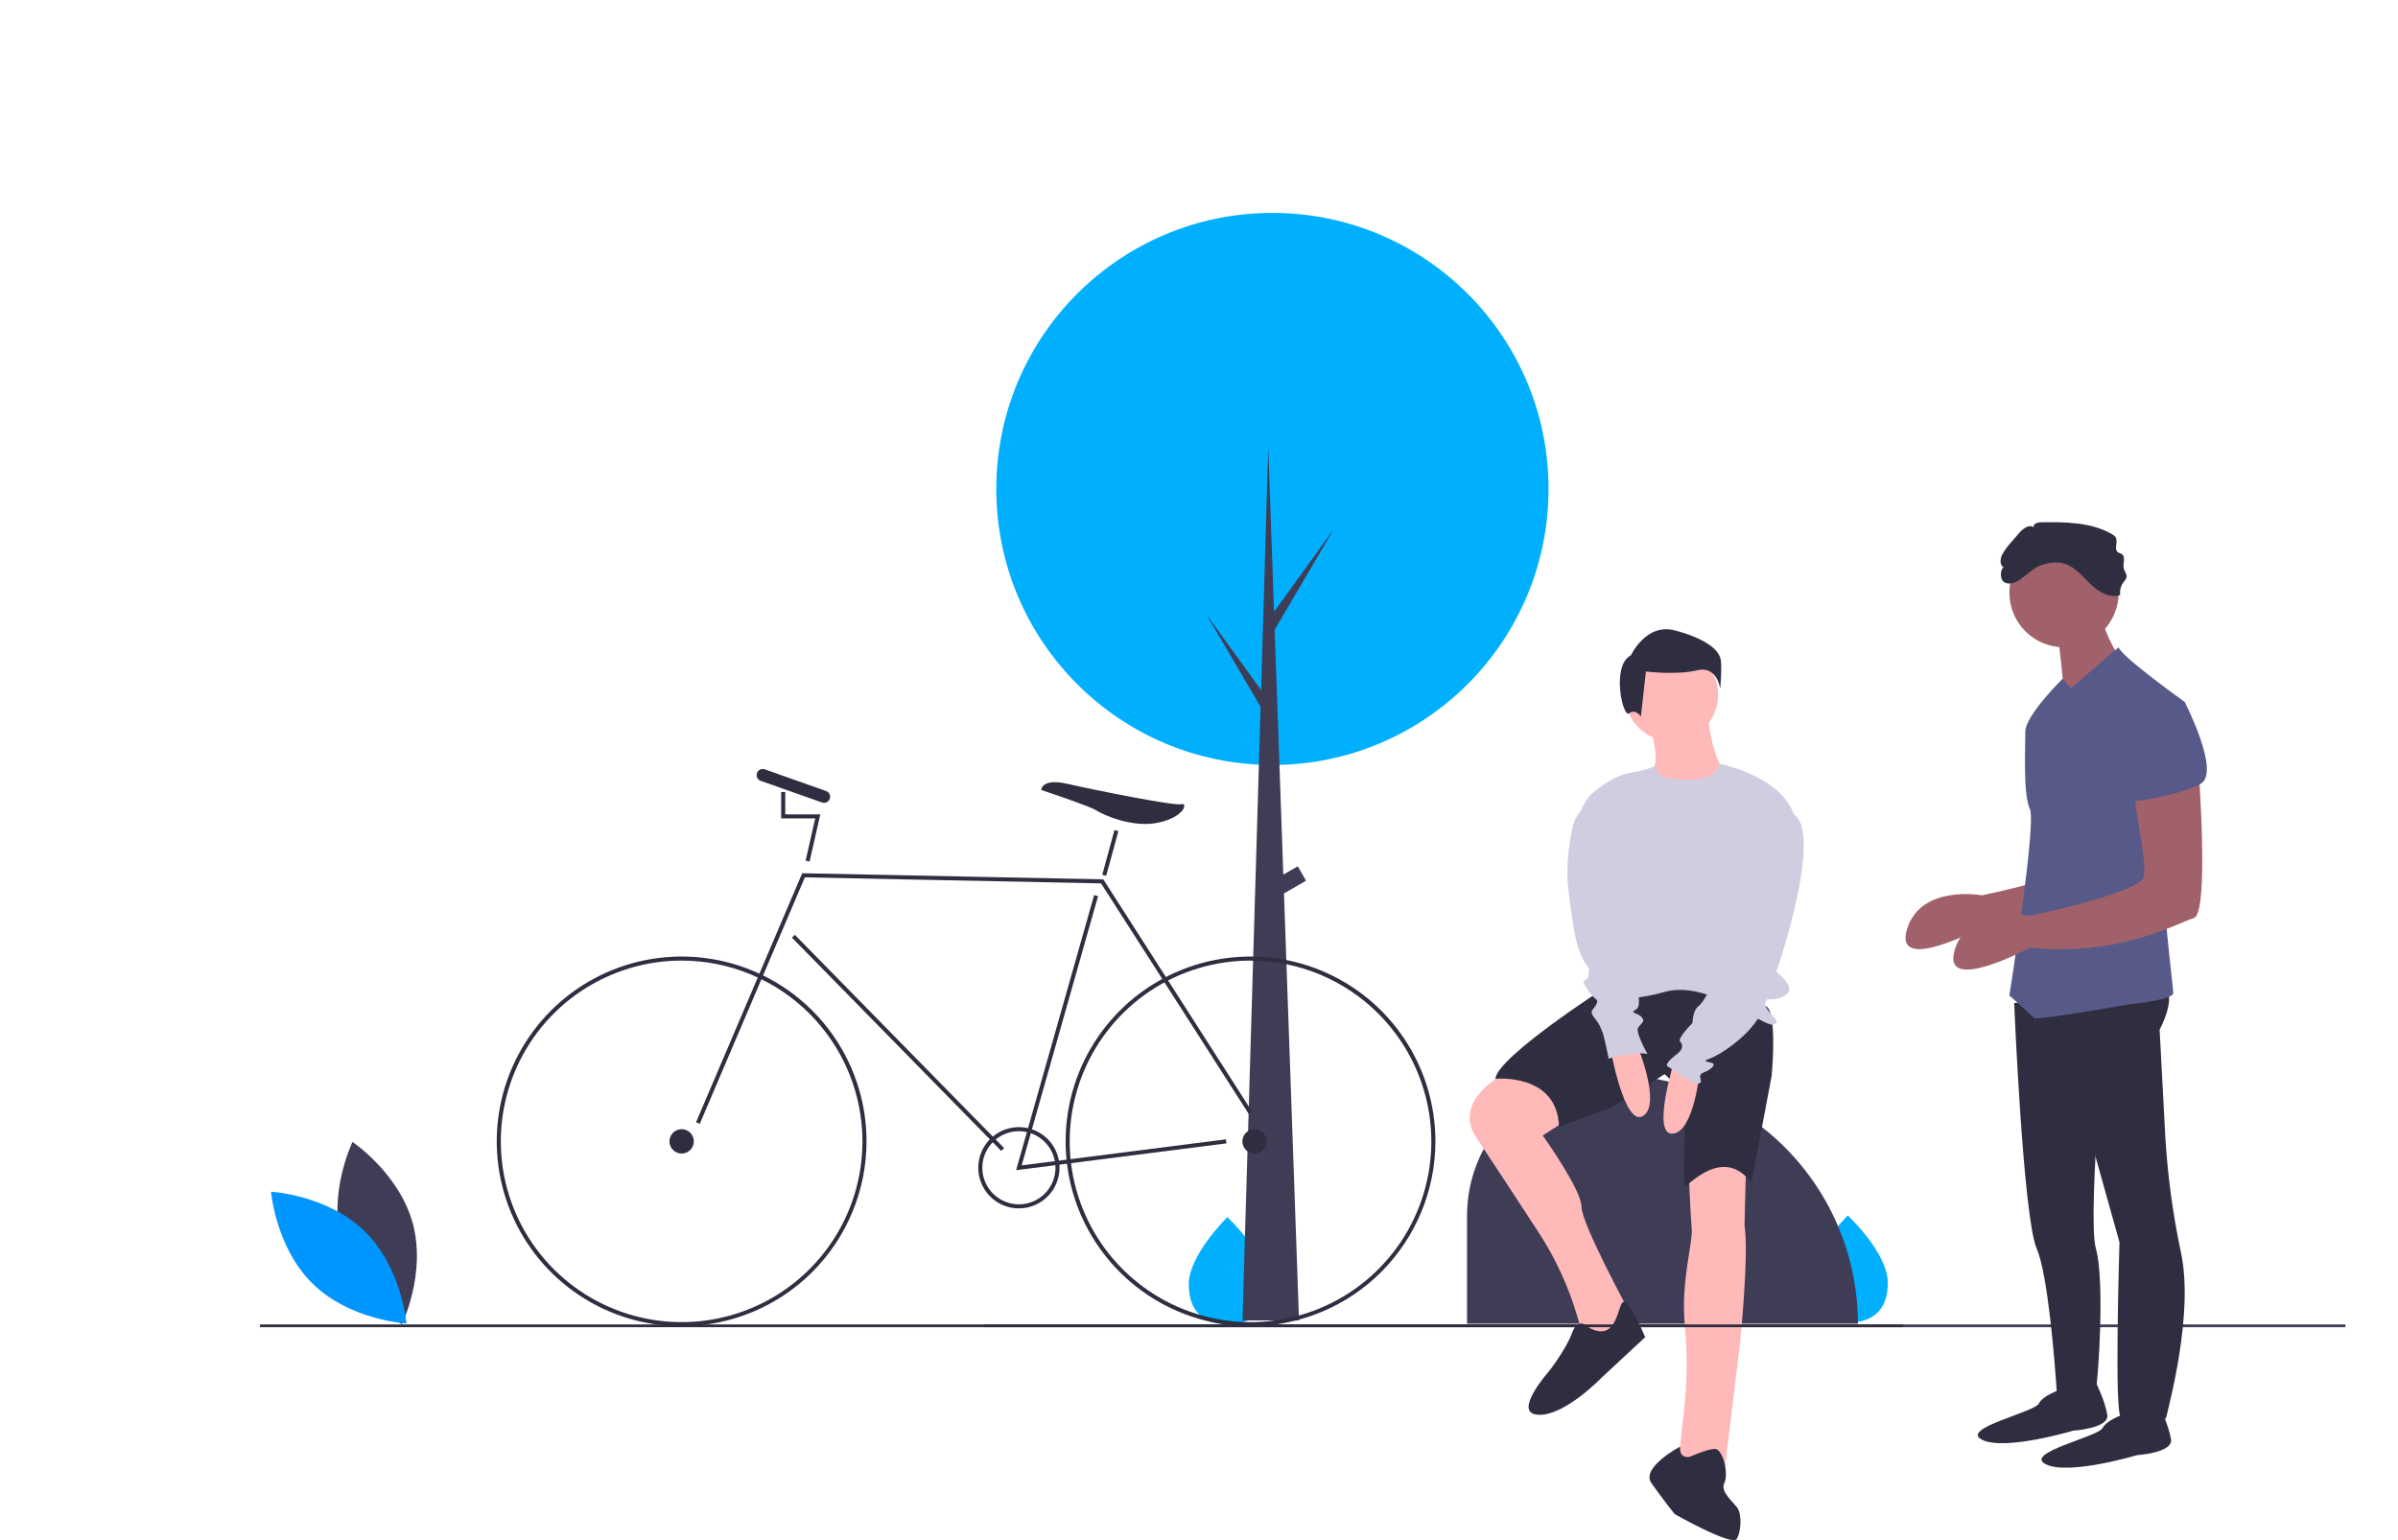 <svg width="867" height="557" viewBox="0 0 867 557" fill="none" xmlns="http://www.w3.org/2000/svg">
<path d="M458.213 464.37C458.317 475.072 451.992 478.87 444.145 478.946C443.963 478.948 443.781 478.948 443.601 478.945C443.237 478.941 442.877 478.928 442.52 478.906C435.433 478.474 429.892 474.6 429.795 464.647C429.694 454.348 442.731 441.222 443.709 440.251L443.711 440.25C443.748 440.213 443.767 440.195 443.767 440.195C443.767 440.195 458.109 453.67 458.213 464.37Z" fill="#00B0FF"/>
<path d="M682.537 463.769C682.641 474.47 676.316 478.268 668.469 478.345C668.286 478.347 668.105 478.346 667.925 478.344C667.561 478.34 667.201 478.327 666.844 478.305C659.757 477.873 654.216 473.998 654.119 464.046C654.018 453.747 667.055 440.62 668.033 439.65L668.035 439.649C668.072 439.612 668.091 439.593 668.091 439.593C668.091 439.593 682.433 453.068 682.537 463.769Z" fill="#00B0FF"/>
<path d="M848 479H356V480H848V479Z" fill="#3F3D56"/>
<path d="M460.043 276.666C515.179 276.666 559.876 231.97 559.876 176.833C559.876 121.697 515.179 77 460.043 77C404.907 77 360.21 121.697 360.21 176.833C360.21 231.97 404.907 276.666 460.043 276.666Z" fill="#00B0FF"/>
<path d="M581.527 388.528H581.527C605.452 388.528 628.398 398.032 645.315 414.95C662.233 431.868 671.738 454.813 671.738 478.738V478.738H530.407V439.647C530.407 426.089 535.793 413.087 545.38 403.5C554.967 393.913 567.969 388.528 581.527 388.528Z" fill="#3F3D56"/>
<path d="M777.525 269.485C777.525 269.485 781.64 322.984 775.878 324.631C770.117 326.277 749.54 338.623 716.618 335.33C716.618 335.33 684.518 352.615 689.457 336.153C694.395 319.692 716.618 323.807 716.618 323.807C716.618 323.807 756.125 315.577 757.771 309.815C759.417 304.054 752.833 280.185 755.302 279.362C757.771 278.539 777.525 269.485 777.525 269.485Z" fill="#A0616A"/>
<path d="M728.224 362.761C728.224 362.761 731.433 440.052 736.371 451.575C740.485 461.173 742.885 492.471 743.572 502.66C743.71 504.703 743.779 505.897 743.779 505.897C743.779 505.897 756.948 505.897 757.771 502.605C758.594 499.312 761.063 463.097 757.771 451.575C754.479 440.052 761.97 360.292 761.97 360.292L728.224 362.761Z" fill="#2F2E41"/>
<path d="M747.071 501.781C747.071 501.781 738.84 504.251 737.194 507.543C735.548 510.835 708.387 516.597 716.618 520.712C724.848 524.827 749.54 517.42 749.54 517.42C749.54 517.42 762.709 516.597 761.886 511.658C761.063 506.72 758.066 500.635 758.066 500.635L747.071 501.781Z" fill="#2F2E41"/>
<path d="M770.117 510.643C770.117 510.643 761.886 513.112 760.24 516.404C758.594 519.697 731.433 525.458 739.664 529.573C747.894 533.689 772.586 526.281 772.586 526.281C772.586 526.281 785.755 525.458 784.932 520.52C784.109 515.581 781.112 509.497 781.112 509.497L770.117 510.643Z" fill="#2F2E41"/>
<path d="M735.548 360.845L747.071 380.599L766.302 449.278C766.302 449.278 764.355 512.289 766.825 512.289C769.294 512.289 782.463 516.404 783.286 512.289C783.981 508.813 793.2 475.513 788.605 453.348C785.616 439.339 783.693 425.125 782.853 410.825L780.817 372.368C780.817 372.368 789.047 357.553 779.994 355.084C770.94 352.615 735.548 360.845 735.548 360.845Z" fill="#2F2E41"/>
<path d="M746.248 234.094C757.158 234.094 766.002 225.25 766.002 214.34C766.002 203.43 757.158 194.586 746.248 194.586C735.338 194.586 726.494 203.43 726.494 214.34C726.494 225.25 735.338 234.094 746.248 234.094Z" fill="#A0616A"/>
<path d="M743.779 227.509C743.779 227.509 747.071 253.847 746.248 255.493C745.425 257.139 766.002 237.386 766.002 237.386C766.002 237.386 758.594 225.863 760.24 220.101L743.779 227.509Z" fill="#A0616A"/>
<path d="M789.87 253.847C789.87 253.847 766.825 237.386 766.002 234.094L748.717 248.909L745.78 245.413C745.78 245.413 732.256 258.785 732.256 264.547C732.256 270.308 731.433 287.593 733.902 292.531C736.371 297.469 726.494 360.022 726.494 360.022C726.494 360.022 734.725 367.43 735.548 368.253C736.371 369.076 769.294 363.315 769.294 363.315C769.294 363.315 785.755 361.668 785.755 359.199C785.755 356.73 780.817 319.692 782.463 309.815C784.109 299.939 789.87 253.847 789.87 253.847Z" fill="#575A89"/>
<path d="M794.809 276.893C794.809 276.893 798.924 330.392 793.163 332.038C787.401 333.684 766.825 346.03 733.902 342.738C733.902 342.738 701.803 360.022 706.741 343.561C711.679 327.1 733.902 331.215 733.902 331.215C733.902 331.215 773.409 322.984 775.055 317.223C776.701 311.462 770.117 287.593 772.586 286.77C775.055 285.947 794.809 276.893 794.809 276.893Z" fill="#A0616A"/>
<path d="M737.81 204.472C740.51 203.511 743.489 203.018 746.242 203.814C750.139 204.942 752.838 208.357 755.748 211.183C758.659 214.008 762.741 216.511 766.573 215.183C766.342 213.522 766.778 211.836 767.786 210.496C768.286 209.996 768.656 209.38 768.862 208.704C769.026 207.646 768.136 206.733 767.87 205.697C767.402 203.88 768.684 201.392 767.108 200.374C766.692 200.105 766.165 200.044 765.76 199.76C764.167 198.647 765.936 195.878 764.882 194.244C764.567 193.822 764.157 193.48 763.685 193.246C756.048 188.789 746.708 188.777 737.866 188.889C736.635 188.905 734.922 189.516 735.269 190.697C733.598 189.498 731.41 191.182 730.063 192.737L727.306 195.919C726.011 197.302 724.88 198.832 723.937 200.476C723.095 202.086 722.909 204.562 724.585 205.264C723.339 204.742 721.827 212.123 727.571 210.909C730.909 210.203 734.18 205.764 737.81 204.472Z" fill="#2F2E41"/>
<path d="M776.701 255.493L789.87 253.847C789.87 253.847 803.039 279.362 795.632 283.477C788.224 287.593 769.294 290.885 769.294 289.239C769.294 287.593 776.701 255.493 776.701 255.493Z" fill="#575A89"/>
<path d="M596.216 261.092C596.216 261.092 600.144 274 597.899 277.928C595.655 281.857 601.828 290.275 611.93 286.346C622.031 282.418 622.593 277.928 622.593 277.928C622.593 277.928 618.664 271.755 617.542 258.847L596.216 261.092Z" fill="#FFB9B9"/>
<path d="M544.865 387.644C544.865 387.644 524.662 397.746 533.641 411.215C538.86 419.044 548.82 434.268 556.246 445.645C562.461 455.166 567.227 465.558 570.389 476.48L571.803 481.366L577.415 488.101L589.201 474.632C589.201 474.632 571.803 442.643 571.803 436.47C571.803 430.296 557.773 410.654 557.773 410.654L571.803 401.675C571.803 401.675 556.089 383.716 544.865 387.644Z" fill="#FFB9B9"/>
<path d="M610.527 422.439C610.527 422.439 611.088 438.153 611.649 444.326C612.112 449.419 607.609 463.68 609.171 479.544C610.123 489.808 610.009 500.143 608.83 510.383L606.598 530.752L623.434 532.436L629.046 486.417C629.046 486.417 632.414 453.867 630.73 443.204L631.291 420.756C631.291 420.756 618.945 416.266 610.527 422.439Z" fill="#FFB9B9"/>
<path d="M580.502 357.058C580.502 357.058 541.217 382.313 540.656 390.17C540.656 390.17 563.105 387.925 563.666 407.567C563.666 407.567 577.135 402.516 580.502 401.394C583.869 400.272 601.828 388.486 601.828 388.486C601.828 388.486 609.124 394.098 609.124 403.078C609.124 412.057 608.562 427.771 609.124 428.893C609.685 430.016 622.593 413.741 633.256 427.771L640.551 389.047C640.551 389.047 642.796 365.477 638.306 363.793L606.879 352.008L580.502 357.058Z" fill="#2F2E41"/>
<path d="M604.353 268.107C613.652 268.107 621.19 260.569 621.19 251.271C621.19 241.972 613.652 234.434 604.353 234.434C595.055 234.434 587.517 241.972 587.517 251.271C587.517 260.569 595.055 268.107 604.353 268.107Z" fill="#FFB9B9"/>
<path d="M600.144 280.734C600.144 280.734 619.135 285.75 621.705 276.227C621.705 276.227 645.041 280.734 648.969 295.887C652.898 311.039 639.429 347.518 639.429 348.64C639.429 349.763 650.653 356.497 645.602 359.865C640.551 363.232 636.062 359.303 638.306 363.793C640.551 368.283 644.48 369.405 641.112 370.528C637.745 371.65 617.542 354.252 601.828 358.742C586.114 363.232 578.257 359.865 578.257 359.865L571.211 298.967C570.936 296.634 571.25 294.269 572.123 292.088C572.997 289.907 574.403 287.98 576.213 286.482C579.73 283.588 584.396 280.46 588.92 279.612C597.899 277.928 598.272 277.006 598.272 277.006L600.144 280.734Z" fill="#D0CDE1"/>
<path d="M582.186 378.946C582.186 378.946 587.236 407.567 593.971 403.639C600.706 399.71 592.287 378.946 592.287 378.946H582.186Z" fill="#FFB9B9"/>
<path d="M605.63 382.649C605.63 382.649 596.878 410.364 604.666 409.994C612.454 409.623 614.588 387.319 614.588 387.319L605.63 382.649Z" fill="#FFB9B9"/>
<path d="M574.609 480.244C574.609 480.244 570.681 475.754 568.436 481.927C566.191 488.101 560.018 495.958 560.018 495.958C560.018 495.958 546.549 511.11 556.089 511.671C565.63 512.233 579.099 498.202 579.099 498.202L594.813 483.611C594.813 483.611 589.605 470.927 587.158 470.815C584.711 470.703 585.272 485.856 574.609 480.244Z" fill="#2F2E41"/>
<path d="M611.088 526.824C611.088 526.824 607.133 527.979 607.427 523.192C607.427 523.192 593.129 530.753 597.058 536.365C600.986 541.977 605.476 547.589 605.476 547.589C605.476 547.589 626.24 559.374 627.924 556.568C629.608 553.762 629.608 548.15 628.485 545.905C627.363 543.66 621.751 539.732 623.434 536.365C625.118 532.997 622.873 524.018 620.067 524.018C617.261 524.018 611.088 526.824 611.088 526.824Z" fill="#2F2E41"/>
<path d="M589.661 237.005C589.661 237.005 595.077 225.27 605.457 227.978C615.838 230.686 621.706 234.748 622.157 238.81C622.608 242.872 621.931 248.965 621.931 248.965C621.931 248.965 620.803 240.615 613.582 242.421C606.36 244.226 595.077 242.872 595.077 242.872L593.271 259.12C593.271 259.12 591.24 256.186 588.984 257.992C586.727 259.797 582.439 240.615 589.661 237.005Z" fill="#2F2E41"/>
<path d="M639.429 295.326C639.429 295.326 625.96 331.804 627.082 336.294C628.205 340.783 627.082 341.345 625.399 342.467C623.715 343.59 619.225 355.375 619.225 355.375C619.225 355.375 616.419 362.109 614.175 363.793C611.93 365.477 611.93 369.966 611.93 369.966C611.93 369.966 606.318 375.578 607.44 376.701C608.562 377.823 608.562 379.507 606.318 381.19C604.073 382.874 601.828 385.119 602.95 385.68C604.073 386.241 611.93 392.415 614.174 391.853C616.419 391.292 613.052 389.047 615.858 387.925C618.664 386.803 620.348 385.119 619.225 384.558C618.103 383.996 614.736 383.996 618.103 382.874C621.47 381.752 633.256 374.456 637.184 365.477C641.113 356.497 659.935 302.17 648.56 294.539C648.56 294.539 643.919 288.591 639.429 295.326Z" fill="#D0CDE1"/>
<path d="M577.135 289.152L576.907 289.247C574.787 290.131 572.914 291.519 571.452 293.289C569.989 295.06 568.979 297.16 568.511 299.409C567.285 305.275 566.08 313.758 567.033 321.702C568.717 335.733 569.839 341.906 572.084 346.396C574.329 350.885 574.89 349.202 574.329 352.569C573.767 355.936 570.961 353.13 573.767 357.62C576.574 362.109 578.257 360.987 577.135 363.232C576.012 365.477 574.329 365.477 576.574 368.283C578.818 371.089 578.818 372.211 579.38 373.334C579.941 374.456 581.624 382.874 581.624 382.874C581.624 382.874 590.604 380.068 595.655 381.19C595.655 381.19 591.165 373.334 592.287 371.65C593.41 369.966 595.093 369.405 593.41 367.721C591.726 366.038 588.92 366.599 591.726 364.915C594.532 363.232 589.481 345.834 589.481 345.834L577.135 289.152Z" fill="#D0CDE1"/>
<path d="M469.665 477.536H449.218L458.54 161.798L469.665 477.536Z" fill="#3F3D56"/>
<path d="M460.344 221.638L482.295 191.267L460.043 229.155L457.637 224.946L460.344 221.638Z" fill="#3F3D56"/>
<path d="M457.938 252.31L435.987 221.939L458.239 259.827L460.644 255.617L457.938 252.31Z" fill="#3F3D56"/>
<path d="M469.201 313.304L459.305 319.017L462.312 324.226L472.208 318.512L469.201 313.304Z" fill="#3F3D56"/>
<path d="M123.488 449.457C128.414 467.668 145.288 478.946 145.288 478.946C145.288 478.946 154.174 460.699 149.248 442.489C144.321 424.278 127.448 413 127.448 413C127.448 413 118.561 431.247 123.488 449.457Z" fill="#3F3D56"/>
<path d="M131.783 445.265C145.301 458.424 146.952 478.653 146.952 478.653C146.952 478.653 126.687 477.546 113.169 464.387C99.651 451.228 98 431 98 431C98 431 118.266 432.106 131.783 445.265Z" fill="#0096FF"/>
<path d="M246.448 479.633C233.227 479.633 220.303 475.712 209.31 468.367C198.318 461.022 189.75 450.582 184.69 438.368C179.631 426.153 178.307 412.713 180.887 399.746C183.466 386.779 189.832 374.868 199.181 365.52C208.529 356.171 220.44 349.805 233.407 347.226C246.374 344.646 259.814 345.97 272.029 351.029C284.243 356.089 294.683 364.657 302.028 375.649C309.373 386.642 313.294 399.566 313.294 412.787C313.274 430.509 306.225 447.5 293.693 460.032C281.161 472.564 264.17 479.613 246.448 479.633ZM246.448 347.41C233.518 347.41 220.878 351.245 210.127 358.428C199.375 365.612 190.996 375.822 186.048 387.768C181.1 399.714 179.805 412.859 182.327 425.541C184.85 438.223 191.077 449.872 200.22 459.015C209.363 468.158 221.012 474.385 233.694 476.907C246.375 479.43 259.52 478.135 271.466 473.187C283.412 468.239 293.623 459.859 300.806 449.108C307.99 438.357 311.824 425.717 311.824 412.787C311.805 395.454 304.911 378.837 292.655 366.58C280.398 354.324 263.781 347.43 246.448 347.41V347.41Z" fill="#2F2E41"/>
<path d="M452.127 479.633C438.906 479.633 425.982 475.712 414.99 468.367C403.997 461.022 395.429 450.582 390.37 438.368C385.31 426.153 383.986 412.713 386.566 399.746C389.145 386.779 395.511 374.868 404.86 365.52C414.209 356.171 426.119 349.805 439.086 347.226C452.053 344.646 465.493 345.97 477.708 351.029C489.922 356.089 500.362 364.657 507.707 375.649C515.052 386.642 518.973 399.566 518.973 412.787C518.953 430.509 511.904 447.5 499.372 460.032C486.84 472.564 469.85 479.613 452.127 479.633ZM452.127 347.41C439.197 347.41 426.557 351.245 415.806 358.428C405.055 365.612 396.675 375.822 391.727 387.768C386.779 399.714 385.484 412.859 388.007 425.541C390.529 438.223 396.756 449.872 405.899 459.015C415.042 468.158 426.691 474.385 439.373 476.907C452.055 479.43 465.2 478.135 477.146 473.187C489.092 468.239 499.302 459.859 506.486 449.108C513.669 438.357 517.504 425.717 517.504 412.787C517.484 395.454 510.59 378.836 498.334 366.58C486.078 354.324 469.46 347.43 452.127 347.41V347.41Z" fill="#2F2E41"/>
<path d="M246.448 417.194C248.882 417.194 250.855 415.221 250.855 412.787C250.855 410.353 248.882 408.38 246.448 408.38C244.014 408.38 242.04 410.353 242.04 412.787C242.04 415.221 244.014 417.194 246.448 417.194Z" fill="#2F2E41"/>
<path d="M453.596 417.194C456.03 417.194 458.004 415.221 458.004 412.787C458.004 410.353 456.03 408.38 453.596 408.38C451.162 408.38 449.189 410.353 449.189 412.787C449.189 415.221 451.162 417.194 453.596 417.194Z" fill="#2F2E41"/>
<path d="M253 406.464L251.649 405.888L290.041 315.814L398.911 318.035L399.122 318.366L452.746 402.107L451.509 402.899L398.096 319.489L291.003 317.303L253 406.464Z" fill="#2F2E41"/>
<path d="M367.376 423.206L395.593 323.704L397.007 324.104L369.396 421.467L443.22 412.058L443.405 413.516L367.376 423.206Z" fill="#2F2E41"/>
<path d="M287.374 338.081L286.325 339.11L361.985 416.24L363.034 415.211L287.374 338.081Z" fill="#2F2E41"/>
<path d="M402.933 300.204L398.533 316.366L399.95 316.752L404.351 300.59L402.933 300.204Z" fill="#2F2E41"/>
<path d="M292.708 311.579L291.274 311.254L294.744 295.991H282.442V286.441H283.911V294.522H296.584L292.708 311.579Z" fill="#2F2E41"/>
<path d="M376.467 285.707C376.467 285.707 376.467 281.299 386.016 283.503C395.565 285.707 424.948 291.583 427.152 290.849C429.356 290.114 428.621 295.256 419.072 297.46C409.522 299.663 398.504 294.521 396.3 293.052C394.096 291.583 376.467 285.707 376.467 285.707Z" fill="#2F2E41"/>
<path d="M368.386 437.028C365.481 437.028 362.64 436.166 360.224 434.552C357.808 432.937 355.925 430.643 354.813 427.958C353.701 425.274 353.41 422.32 353.977 419.47C354.544 416.62 355.943 414.003 357.998 411.948C360.053 409.893 362.67 408.494 365.52 407.927C368.37 407.36 371.324 407.651 374.008 408.763C376.693 409.875 378.987 411.758 380.602 414.174C382.216 416.59 383.078 419.431 383.078 422.336C383.073 426.231 381.524 429.966 378.77 432.72C376.016 435.474 372.281 437.023 368.386 437.028V437.028ZM368.386 409.114C365.771 409.114 363.215 409.89 361.04 411.342C358.866 412.795 357.171 414.86 356.17 417.276C355.17 419.692 354.908 422.351 355.418 424.916C355.928 427.481 357.188 429.837 359.037 431.686C360.886 433.535 363.242 434.794 365.807 435.304C368.372 435.815 371.03 435.553 373.446 434.552C375.862 433.551 377.927 431.857 379.38 429.682C380.833 427.508 381.608 424.951 381.608 422.336C381.604 418.831 380.21 415.47 377.731 412.991C375.253 410.512 371.892 409.118 368.386 409.114Z" fill="#2F2E41"/>
<path d="M298.665 286.077L276.503 278.242C275.355 277.836 274.096 278.438 273.69 279.585C273.285 280.733 273.886 281.992 275.034 282.397L297.196 290.233C298.343 290.638 299.602 290.037 300.008 288.89C300.413 287.742 299.812 286.483 298.665 286.077Z" fill="#2F2E41"/>
<path d="M688 479H94V480H688V479Z" fill="#2F2E41"/>
</svg>
